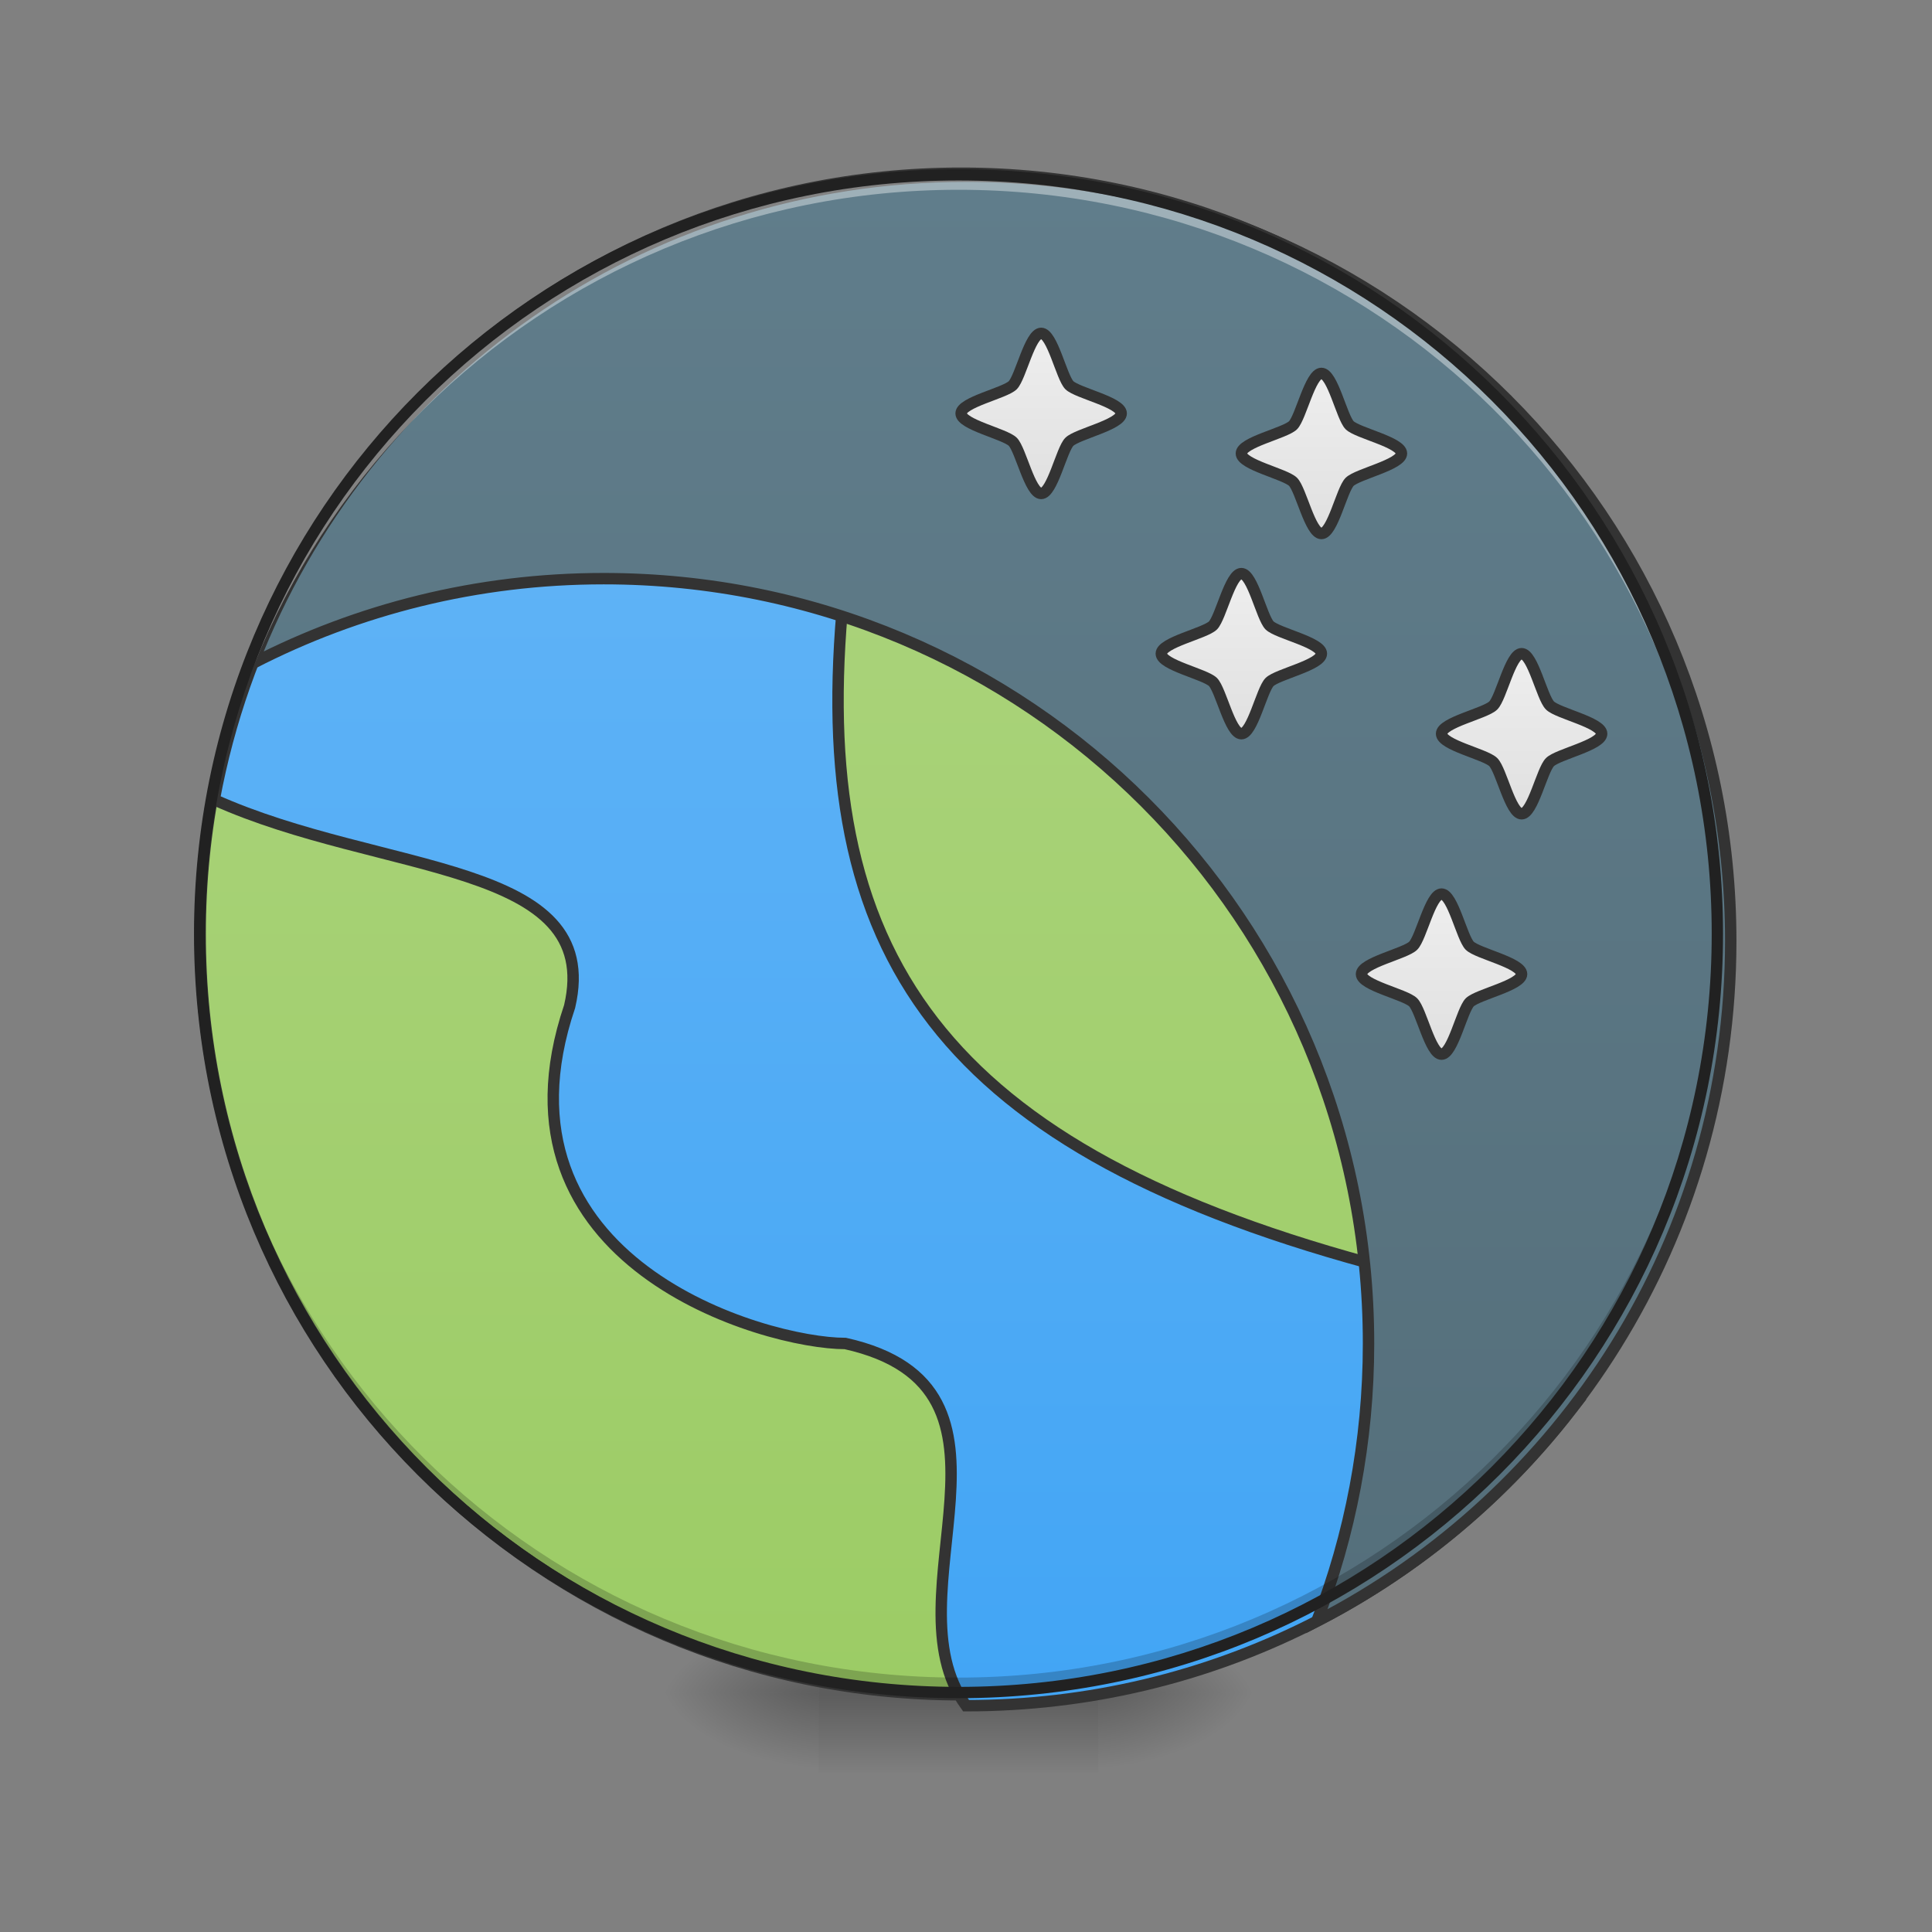 <svg height="48pt" viewBox="0 0 48 48" width="48pt" xmlns="http://www.w3.org/2000/svg" xmlns:xlink="http://www.w3.org/1999/xlink"><rect x="0" y="0" width="48" height="48" fill="#808080" stroke="none"/><linearGradient id="a"><stop offset="0" stop-opacity=".314"/><stop offset=".222" stop-opacity=".275"/><stop offset="1" stop-opacity="0"/></linearGradient><radialGradient id="b" cx="450.909" cy="189.579" gradientTransform="matrix(0 -.117 -.211 -0 66.785 95.393)" gradientUnits="userSpaceOnUse" r="21.167" xlink:href="#a"/><radialGradient id="c" cx="450.909" cy="189.579" gradientTransform="matrix(-0 .117 .211 0 -19.155 -11.291)" gradientUnits="userSpaceOnUse" r="21.167" xlink:href="#a"/><radialGradient id="d" cx="450.909" cy="189.579" gradientTransform="matrix(-0 -.117 .211 -0 -19.155 95.393)" gradientUnits="userSpaceOnUse" r="21.167" xlink:href="#a"/><radialGradient id="e" cx="450.909" cy="189.579" gradientTransform="matrix(0 .117 -.211 0 66.785 -11.291)" gradientUnits="userSpaceOnUse" r="21.167" xlink:href="#a"/><linearGradient id="f" gradientTransform="matrix(.02 0 0 .094 18.698 20.158)" gradientUnits="userSpaceOnUse" x1="255.323" x2="255.323" y1="233.5" y2="254.667"><stop offset="0" stop-opacity=".275"/><stop offset="1" stop-opacity="0"/></linearGradient><linearGradient id="g" gradientUnits="userSpaceOnUse" x1="254" x2="254" y1="-168.667" y2="233.5"><stop offset="0" stop-color="#aed581"/><stop offset="1" stop-color="#9ccc65"/></linearGradient><linearGradient id="h" gradientUnits="userSpaceOnUse" x1="960" x2="960" y1="1695.118" y2="335.118"><stop offset="0" stop-color="#42a5f5"/><stop offset="1" stop-color="#64b5f6"/></linearGradient><linearGradient id="i" gradientUnits="userSpaceOnUse" x1="1320" x2="1320" y1="1695.118" y2="175.118"><stop offset="0" stop-color="#546e7a"/><stop offset="1" stop-color="#607d8b"/></linearGradient><linearGradient id="j"><stop offset="0" stop-color="#e0e0e0"/><stop offset="1" stop-color="#eee"/></linearGradient><linearGradient id="k" gradientUnits="userSpaceOnUse" x1="275.167" x2="275.167" xlink:href="#j" y1="-84" y2="-126.333"/><linearGradient id="l" gradientUnits="userSpaceOnUse" x1="349.25" x2="349.25" xlink:href="#j" y1="-73.417" y2="-115.75"/><linearGradient id="m" gradientUnits="userSpaceOnUse" x1="328.083" x2="328.083" xlink:href="#j" y1="-20.5" y2="-62.833"/><linearGradient id="n" gradientUnits="userSpaceOnUse" x1="402.167" x2="402.167" xlink:href="#j" y1=".667" y2="-41.667"/><linearGradient id="o" gradientUnits="userSpaceOnUse" x1="381" x2="381" xlink:href="#j" y1="64.167" y2="21.833"/><path d="m27.289 42.051h3.969v-1.984h-3.969zm0 0" fill="url(#b)"/><path d="m20.34 42.051h-3.969v1.984h3.969zm0 0" fill="url(#c)"/><path d="m20.34 42.051h-3.969v-1.984h3.969zm0 0" fill="url(#d)"/><path d="m27.289 42.051h3.969v1.984h-3.969zm0 0" fill="url(#e)"/><path d="m20.34 41.555h6.949v2.48h-6.949zm0 0" fill="url(#f)"/><path d="m254.017-168.671c111.031 0 201.064 90.033 201.064 201.106 0 111.031-90.033 201.064-201.064 201.064-111.073 0-201.106-90.033-201.106-201.064 0-111.073 90.033-201.106 201.106-201.106zm0 0" fill="url(#g)" stroke="#333" stroke-linecap="round" stroke-width="3" transform="matrix(.094 0 0 .094 0 20.158)"/><path d="m289.894 575.063c-36.217 67.71-62.514 141.561-77.001 219.664 166.756 75.111 387.05 60.467 353.195 205.492-86.134 254.936 193.84 334.929 273.99 334.929 197.776 44.09 39.996 249.897 119.989 359.966 244.701 0 461.688-114.477 600.415-293.043-155.418 54.326-80.465-66.923-200.453-146.915-439.958-119.989-560.104-319.969-519.95-680.093l-400.119-39.996-74.324 39.996zm0 0" fill="url(#h)" stroke="#333" stroke-linecap="round" stroke-width="11.339" transform="scale(.025)"/><path d="m960.066 175.101c-323.591 0-598.683 200.296-708.751 484.048 104.399-53.696 222.813-84.086 348.628-84.086 421.062 0 760.085 339.023 760.085 760.085 0 97.471-18.266 190.533-51.334 276.037 244.701-125.972 411.299-380.909 411.299-675.998 0-421.062-339.023-760.085-759.927-760.085zm0 0" fill="url(#i)" stroke="#333" stroke-linecap="round" stroke-width="11.339" transform="scale(.025)"/><path d="m23.816 42.051c-10.445 0-18.855-8.41-18.855-18.852 0-.062 0-.125 0-.188.102 10.359 8.473 18.668 18.855 18.668 10.383 0 18.754-8.309 18.852-18.668v.188c0 10.441-8.41 18.852-18.852 18.852zm0 0" fill-opacity=".196"/><path d="m23.816 4.344c-10.445 0-18.855 8.41-18.855 18.855v.184c.102-10.359 8.473-18.668 18.855-18.668 10.383 0 18.754 8.309 18.852 18.668 0-.062 0-.125 0-.184 0-10.445-8.41-18.855-18.852-18.855zm0 0" fill="#fff" fill-opacity=".392"/><path d="m23.816 4.203c-10.523 0-18.996 8.473-18.996 18.996 0 10.52 8.473 18.992 18.996 18.992 10.52 0 18.992-8.473 18.992-18.992 0-10.523-8.473-18.996-18.992-18.996zm0 .281c10.367 0 18.711 8.344 18.711 18.715 0 10.367-8.344 18.711-18.711 18.711-10.371 0-18.715-8.344-18.715-18.711 0-10.371 8.344-18.715 18.715-18.715zm0 0" fill="#212121"/><g stroke-width="3"><path d="m275.182-84.013c-2.958 0-5.416-11.582-7.499-13.665-2.083-2.083-13.665-4.541-13.665-7.499s11.582-5.374 13.665-7.458c2.083-2.125 4.541-13.707 7.499-13.707s5.374 11.582 7.458 13.707c2.125 2.083 13.707 4.5 13.707 7.458s-11.582 5.416-13.707 7.499c-2.083 2.083-4.5 13.665-7.458 13.665zm0 0" fill="url(#k)" stroke="#333" stroke-linecap="square" stroke-linejoin="round" transform="matrix(.094 0 0 .094 0 20.158)"/><path d="m349.258-73.43c-2.958 0-5.416-11.582-7.499-13.665-2.083-2.083-13.665-4.541-13.665-7.499 0-2.958 11.582-5.374 13.665-7.458 2.083-2.125 4.541-13.707 7.499-13.707s5.374 11.582 7.458 13.707c2.125 2.083 13.707 4.5 13.707 7.458 0 2.958-11.582 5.416-13.707 7.499-2.083 2.083-4.5 13.665-7.458 13.665zm0 0" fill="url(#l)" stroke="#333" stroke-linecap="square" stroke-linejoin="round" transform="matrix(.094 0 0 .094 0 20.158)"/><path d="m328.094-20.519c-2.958 0-5.416-11.582-7.499-13.665-2.083-2.083-13.665-4.5-13.665-7.499 0-2.958 11.582-5.374 13.665-7.458 2.083-2.125 4.541-13.707 7.499-13.707 2.958 0 5.374 11.582 7.458 13.707 2.125 2.083 13.707 4.5 13.707 7.458 0 3-11.582 5.416-13.707 7.499-2.083 2.083-4.5 13.665-7.458 13.665zm0 0" fill="url(#m)" stroke="#333" stroke-linecap="square" stroke-linejoin="round" transform="matrix(.094 0 0 .094 0 20.158)"/><path d="m402.17.646c-2.958 0-5.374-11.582-7.499-13.665-2.083-2.083-13.665-4.5-13.665-7.499 0-2.958 11.582-5.374 13.665-7.458 2.125-2.083 4.541-13.707 7.499-13.707s5.374 11.624 7.499 13.707c2.083 2.083 13.665 4.5 13.665 7.458 0 3-11.582 5.416-13.665 7.499-2.125 2.083-4.541 13.665-7.499 13.665zm0 0" fill="url(#n)" stroke="#333" stroke-linecap="square" stroke-linejoin="round" transform="matrix(.094 0 0 .094 0 20.158)"/><path d="m381.005 64.182c-2.958 0-5.374-11.582-7.499-13.707-2.083-2.083-13.665-4.5-13.665-7.458 0-3 11.582-5.416 13.665-7.499 2.125-2.083 4.541-13.665 7.499-13.665 2.958 0 5.374 11.582 7.458 13.665 2.125 2.083 13.707 4.5 13.707 7.499 0 2.958-11.582 5.374-13.707 7.458-2.083 2.125-4.5 13.707-7.458 13.707zm0 0" fill="url(#o)" stroke="#333" stroke-linecap="square" stroke-linejoin="round" transform="matrix(.094 0 0 .094 0 20.158)"/></g></svg>